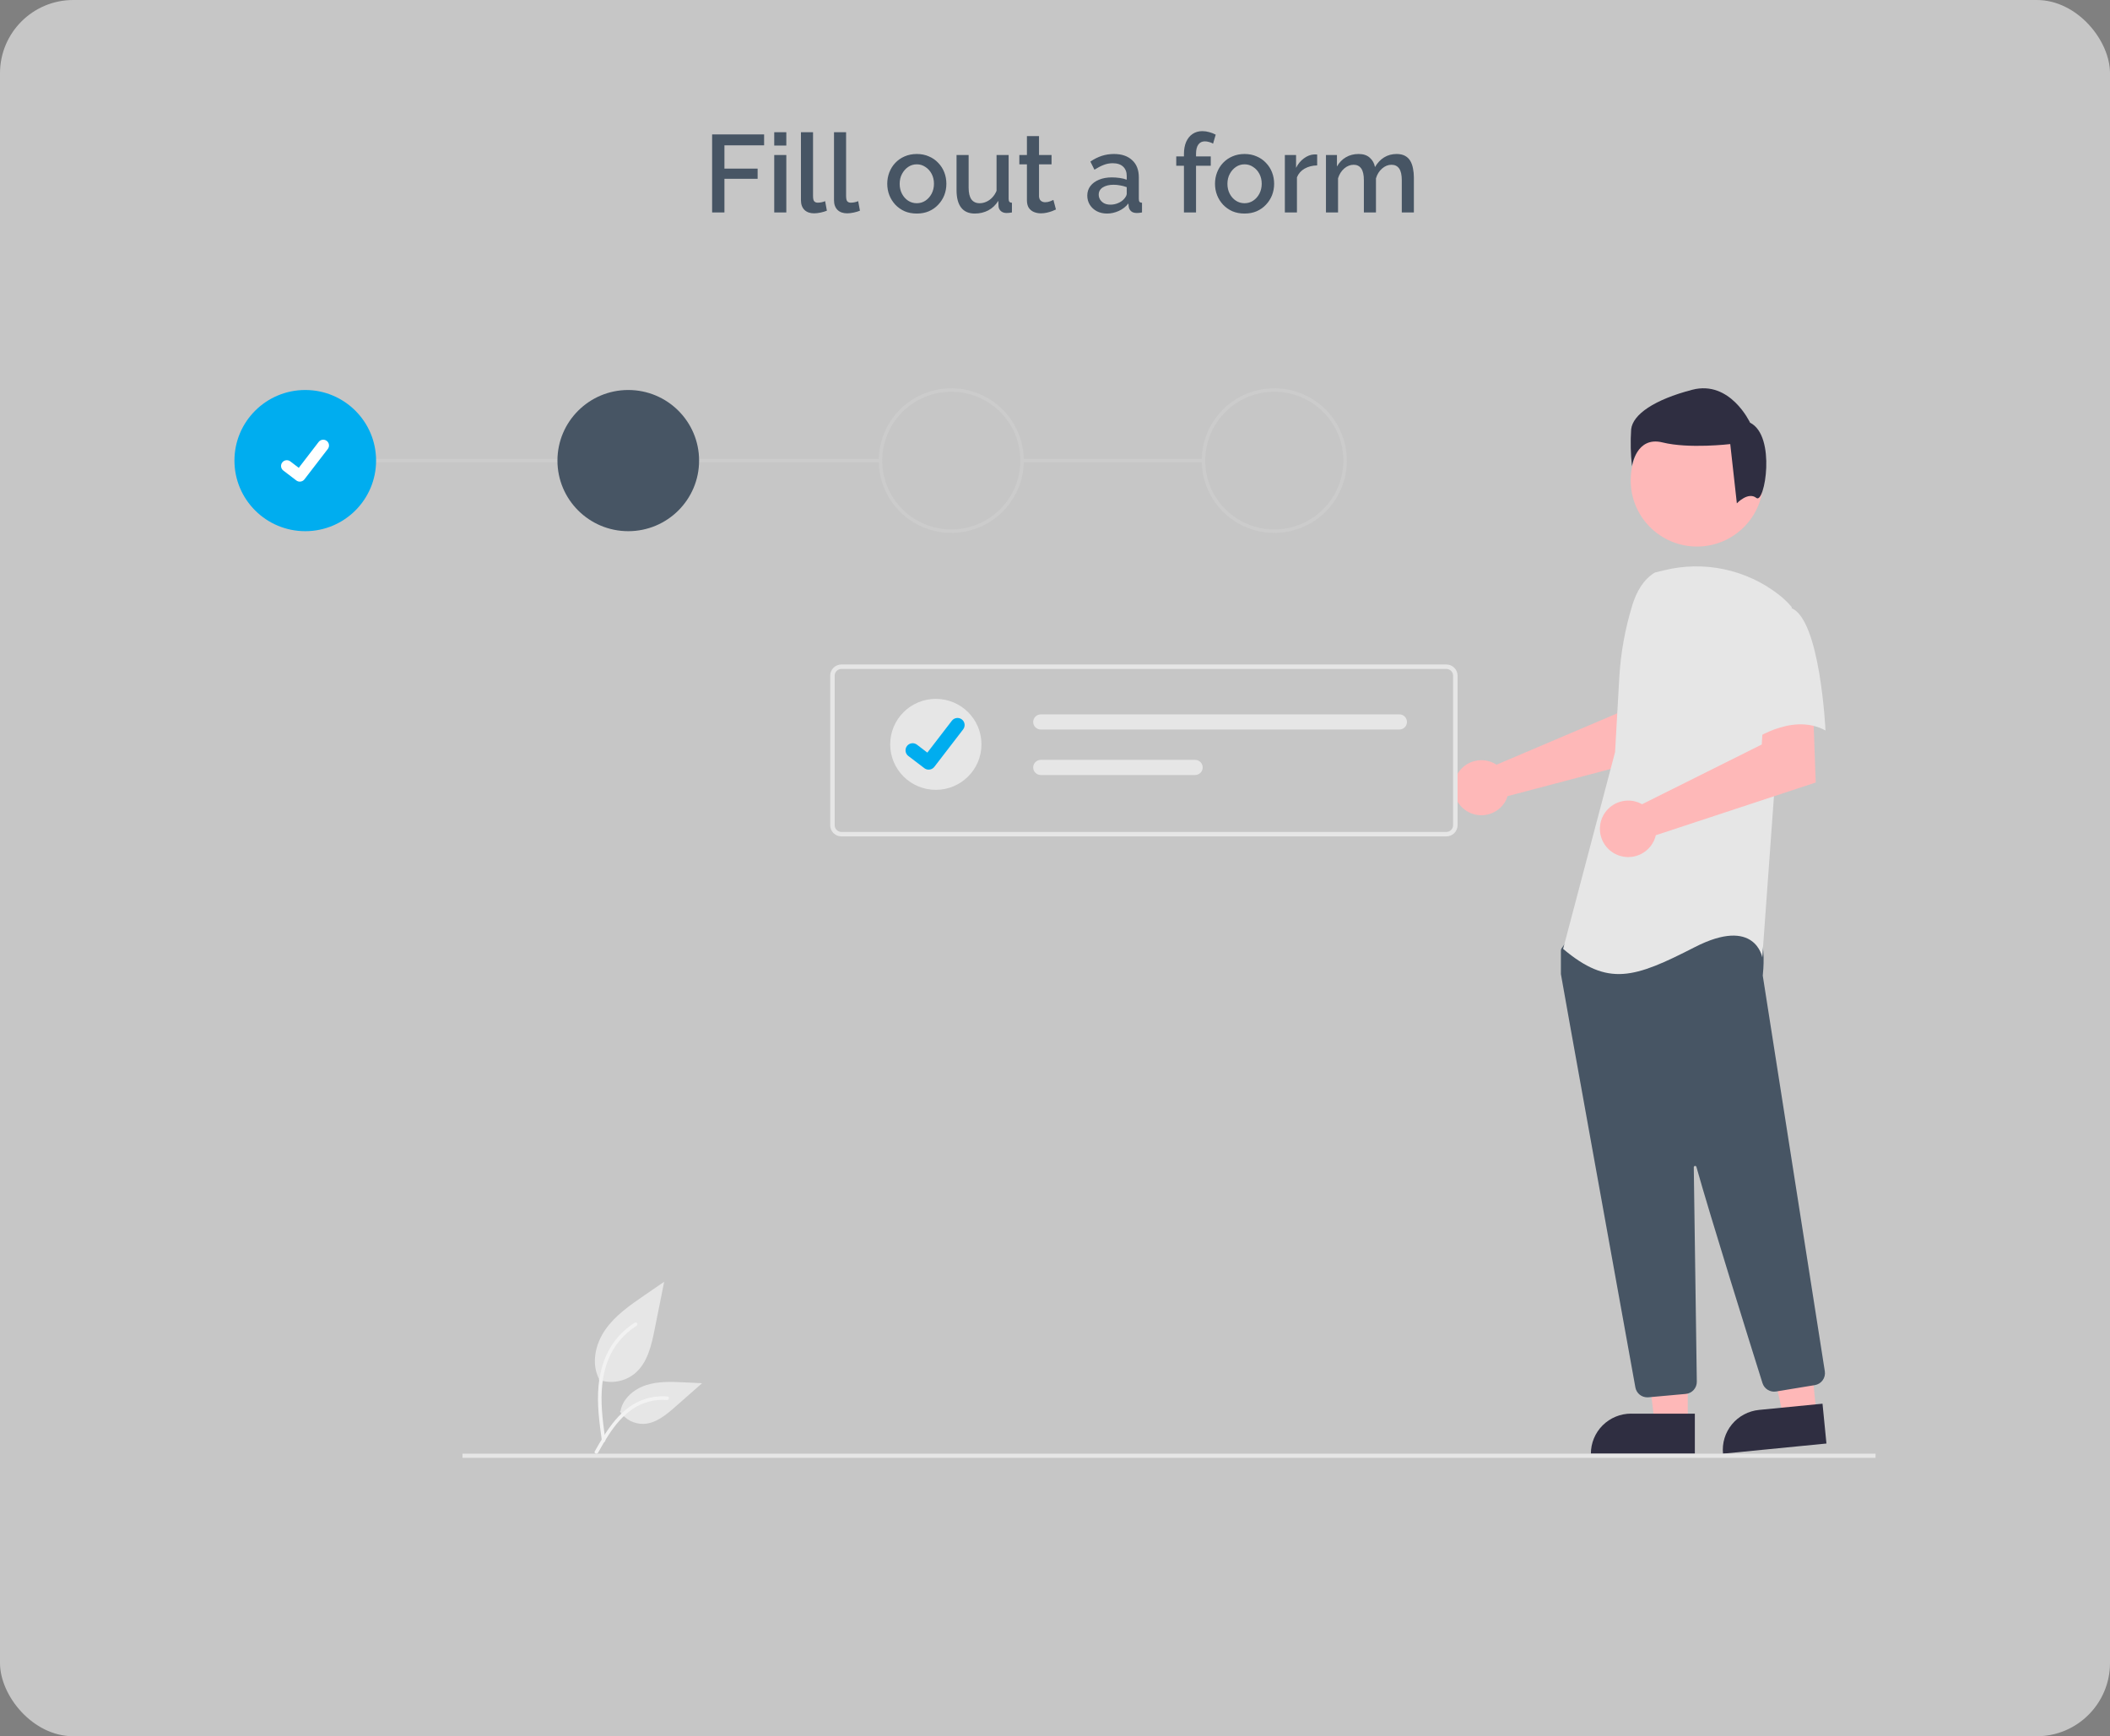 <svg width="288" height="237" viewBox="0 0 288 237" fill="none" xmlns="http://www.w3.org/2000/svg">
<rect x="0" y="0" width="288" height="237" fill="#808080" stroke="none"/>
<rect width="288" height="237" rx="10" fill="#F5F5F5" fill-opacity="0.6"/>
<g clip-path="url(#clip0_846_69)">
<path d="M164.266 62.636H139.51V63.106H164.266V62.636Z" fill="#CCCCCC"/>
<path d="M120.177 62.636H41.666V63.106H120.177V62.636Z" fill="#CCCCCC"/>
<path d="M41.666 72.507C47.005 72.507 51.333 68.193 51.333 62.871C51.333 57.549 47.005 53.235 41.666 53.235C36.328 53.235 32 57.549 32 62.871C32 68.193 36.328 72.507 41.666 72.507Z" fill="#00ADEF"/>
<path d="M85.755 72.507C91.093 72.507 95.421 68.193 95.421 62.871C95.421 57.549 91.093 53.235 85.755 53.235C80.416 53.235 76.088 57.549 76.088 62.871C76.088 68.193 80.416 72.507 85.755 72.507Z" fill="#475564"/>
<path d="M129.842 72.742C127.884 72.742 125.969 72.163 124.341 71.079C122.712 69.994 121.443 68.452 120.694 66.649C119.944 64.845 119.748 62.86 120.13 60.945C120.512 59.031 121.455 57.272 122.84 55.891C124.225 54.511 125.99 53.571 127.91 53.19C129.831 52.809 131.822 53.004 133.632 53.751C135.441 54.498 136.988 55.764 138.076 57.387C139.164 59.01 139.745 60.919 139.745 62.871C139.745 65.489 138.701 68 136.844 69.851C134.987 71.702 132.469 72.742 129.842 72.742ZM129.842 53.47C127.977 53.47 126.154 54.022 124.603 55.054C123.052 56.087 121.843 57.556 121.129 59.274C120.416 60.991 120.229 62.882 120.593 64.705C120.957 66.529 121.855 68.204 123.174 69.519C124.493 70.834 126.173 71.729 128.002 72.092C129.832 72.454 131.728 72.268 133.451 71.557C135.174 70.845 136.647 69.64 137.684 68.094C138.72 66.548 139.273 64.731 139.273 62.871C139.273 60.378 138.279 57.987 136.511 56.224C134.742 54.461 132.343 53.47 129.842 53.47V53.47Z" fill="#CCCCCC"/>
<path d="M173.931 72.742C171.973 72.742 170.058 72.163 168.43 71.079C166.801 69.994 165.532 68.452 164.783 66.649C164.033 64.845 163.837 62.86 164.219 60.945C164.601 59.031 165.544 57.272 166.929 55.891C168.314 54.511 170.078 53.571 171.999 53.19C173.92 52.809 175.911 53.004 177.721 53.751C179.53 54.498 181.077 55.764 182.165 57.387C183.253 59.01 183.833 60.919 183.833 62.871C183.833 65.489 182.79 68 180.933 69.851C179.076 71.702 176.557 72.742 173.931 72.742ZM173.931 53.47C172.066 53.47 170.243 54.022 168.692 55.054C167.141 56.087 165.932 57.556 165.218 59.274C164.505 60.991 164.318 62.882 164.682 64.705C165.046 66.529 165.944 68.204 167.263 69.519C168.582 70.834 170.262 71.729 172.091 72.092C173.921 72.454 175.817 72.268 177.54 71.557C179.263 70.845 180.736 69.64 181.772 68.094C182.809 66.548 183.362 64.731 183.362 62.871C183.362 61.637 183.118 60.414 182.644 59.274C182.17 58.133 181.475 57.097 180.6 56.224C179.724 55.351 178.684 54.658 177.54 54.186C176.396 53.713 175.17 53.47 173.931 53.47Z" fill="#CCCCCC"/>
<path d="M40.922 65.744C40.753 65.744 40.587 65.689 40.452 65.588L40.443 65.581L38.669 64.228C38.503 64.102 38.395 63.914 38.367 63.708C38.34 63.501 38.396 63.292 38.523 63.127C38.65 62.961 38.838 62.853 39.045 62.826C39.253 62.798 39.462 62.854 39.629 62.981L40.778 63.86L43.493 60.328C43.62 60.163 43.808 60.055 44.015 60.027C44.222 60 44.432 60.056 44.598 60.183V60.183L44.581 60.206L44.598 60.183C44.764 60.309 44.872 60.497 44.9 60.703C44.927 60.91 44.871 61.119 44.744 61.284L41.55 65.436C41.476 65.532 41.381 65.609 41.272 65.662C41.163 65.716 41.043 65.743 40.922 65.742L40.922 65.744Z" fill="white"/>
<path d="M203.738 104.095C203.919 104.178 204.093 104.274 204.258 104.384L220.777 97.356L221.366 93.018L227.967 92.978L227.577 102.927L205.773 108.676C205.727 108.827 205.672 108.975 205.608 109.119C205.293 109.79 204.786 110.352 204.151 110.737C203.516 111.121 202.781 111.31 202.039 111.279C201.297 111.248 200.58 111 199.979 110.564C199.378 110.129 198.92 109.526 198.661 108.832C198.403 108.138 198.356 107.383 198.526 106.662C198.697 105.942 199.077 105.287 199.619 104.781C200.162 104.275 200.842 103.94 201.575 103.818C202.308 103.696 203.06 103.793 203.738 104.096L203.738 104.095Z" fill="#FEB8B8"/>
<path d="M230.367 194.25H225.852L223.704 176.888H230.368L230.367 194.25Z" fill="#FEB8B8"/>
<path d="M222.626 192.964H231.335V198.428H217.144C217.144 196.978 217.721 195.588 218.749 194.563C219.778 193.538 221.172 192.962 222.626 192.962V192.964Z" fill="#2F2E41"/>
<path d="M247.928 192.978L243.434 193.419L239.589 176.351L246.221 175.701L247.928 192.978Z" fill="#FEB8B8"/>
<path d="M240.095 192.456L248.76 191.605L249.297 197.043L235.177 198.429C235.035 196.987 235.473 195.548 236.395 194.427C237.317 193.307 238.648 192.598 240.095 192.456H240.095Z" fill="#2F2E41"/>
<path d="M231.624 74.604C236.62 74.604 240.669 70.566 240.669 65.586C240.669 60.606 236.62 56.569 231.624 56.569C226.628 56.569 222.578 60.606 222.578 65.586C222.578 70.566 226.628 74.604 231.624 74.604Z" fill="#FEB8B8"/>
<path d="M224.843 190.738C224.454 190.739 224.079 190.603 223.781 190.355C223.484 190.106 223.284 189.761 223.216 189.38C220.881 176.45 213.24 134.162 213.057 132.99C213.053 132.963 213.051 132.936 213.051 132.908V129.755C213.051 129.64 213.087 129.528 213.154 129.435L214.163 128.027C214.211 127.959 214.274 127.903 214.347 127.863C214.42 127.824 214.501 127.801 214.585 127.797C220.339 127.529 239.181 126.74 240.091 127.874C241.005 129.012 240.681 132.466 240.607 133.146L240.611 133.217L249.076 187.186C249.143 187.617 249.036 188.056 248.78 188.409C248.524 188.762 248.138 189 247.708 189.071L242.42 189.94C242.026 190.003 241.623 189.923 241.283 189.714C240.944 189.506 240.69 189.183 240.569 188.804C238.934 183.595 233.451 166.072 231.55 159.291C231.54 159.246 231.513 159.207 231.475 159.181C231.437 159.155 231.391 159.144 231.345 159.151C231.3 159.157 231.259 159.181 231.23 159.216C231.201 159.252 231.186 159.297 231.189 159.343C231.284 165.807 231.513 182.298 231.594 187.993L231.602 188.607C231.606 189.022 231.453 189.424 231.174 189.732C230.895 190.04 230.51 190.233 230.095 190.272L224.997 190.733C224.945 190.737 224.894 190.739 224.843 190.738V190.738Z" fill="#475564"/>
<path d="M225.883 78.15C224.304 79.085 223.36 80.804 222.818 82.556C221.814 85.795 221.21 89.143 221.019 92.528L220.446 102.66L213.354 129.523C219.501 134.708 223.046 133.529 231.32 129.289C239.594 125.048 240.539 130.702 240.539 130.702L242.194 107.845L244.557 82.868C244.027 82.231 243.426 81.655 242.767 81.152C240.582 79.458 238.04 78.28 235.332 77.708C232.624 77.135 229.822 77.183 227.135 77.847L225.883 78.15Z" fill="#E6E6E6"/>
<path d="M223.579 109.52C223.77 109.592 223.955 109.678 224.132 109.778L240.466 101.627L240.737 97.212L247.474 96.749L247.835 106.813L226.008 114.01C225.83 114.772 225.423 115.463 224.842 115.989C224.26 116.516 223.532 116.853 222.754 116.957C221.975 117.06 221.183 116.925 220.484 116.569C219.784 116.214 219.21 115.654 218.837 114.965C218.465 114.276 218.312 113.49 218.398 112.712C218.484 111.933 218.806 111.2 219.321 110.609C219.836 110.018 220.519 109.597 221.28 109.402C222.041 109.207 222.843 109.248 223.58 109.519L223.579 109.52Z" fill="#FEB8B8"/>
<path d="M244.44 82.98C248.458 84.394 249.167 99.712 249.167 99.712C244.439 97.12 238.765 101.362 238.765 101.362C238.765 101.362 237.584 97.356 236.165 92.172C235.737 90.713 235.686 89.171 236.016 87.688C236.347 86.204 237.049 84.829 238.056 83.688C238.056 83.688 240.421 81.566 244.44 82.98Z" fill="#E6E6E6"/>
<path d="M239.733 67.97C238.606 67.072 237.068 68.705 237.068 68.705L236.167 60.617C236.167 60.617 230.532 61.29 226.925 60.393C223.317 59.495 222.754 63.652 222.754 63.652C222.568 61.973 222.531 60.281 222.642 58.596C222.867 56.574 225.797 54.551 230.982 53.203C236.166 51.855 238.871 57.697 238.871 57.697C242.48 59.493 240.861 68.87 239.733 67.97Z" fill="#2F2E41"/>
<path d="M256 198.429H63.126V199H256V198.429Z" fill="#E6E6E6"/>
<path d="M81.733 188.345C82.558 188.634 83.444 188.707 84.306 188.555C85.167 188.404 85.975 188.034 86.652 187.481C88.375 186.04 88.915 183.665 89.354 181.466L90.654 174.962L87.933 176.83C85.975 178.173 83.974 179.56 82.619 181.506C81.263 183.452 80.672 186.108 81.761 188.214" fill="#E6E6E6"/>
<path d="M82.153 196.672C81.81 194.184 81.458 191.665 81.698 189.15C81.912 186.917 82.595 184.736 83.987 182.947C84.725 182 85.624 181.188 86.642 180.548C86.908 180.381 87.152 180.801 86.888 180.967C85.126 182.077 83.762 183.716 82.995 185.649C82.147 187.798 82.011 190.14 82.158 192.422C82.246 193.802 82.433 195.174 82.622 196.543C82.636 196.605 82.627 196.67 82.596 196.726C82.564 196.781 82.513 196.822 82.452 196.841C82.389 196.858 82.323 196.85 82.267 196.818C82.211 196.786 82.17 196.734 82.152 196.672L82.153 196.672Z" fill="#F2F2F2"/>
<path d="M84.619 192.68C84.973 193.217 85.459 193.653 86.031 193.948C86.604 194.242 87.242 194.385 87.886 194.361C89.54 194.283 90.919 193.133 92.16 192.041L95.831 188.81L93.401 188.694C91.654 188.611 89.862 188.533 88.196 189.07C86.531 189.607 84.997 190.9 84.693 192.616" fill="#E6E6E6"/>
<path d="M81.185 198.103C82.832 195.194 84.747 191.961 88.165 190.928C89.115 190.641 90.111 190.539 91.1 190.625C91.412 190.651 91.334 191.131 91.022 191.104C89.364 190.967 87.71 191.403 86.337 192.34C85.016 193.236 83.987 194.482 83.117 195.804C82.583 196.612 82.106 197.458 81.628 198.3C81.476 198.569 81.031 198.375 81.185 198.103Z" fill="#F2F2F2"/>
<path d="M197.419 114.169H114.846C114.44 114.169 114.051 114.008 113.765 113.722C113.478 113.437 113.317 113.049 113.316 112.645V92.227C113.317 91.823 113.478 91.435 113.765 91.149C114.051 90.864 114.44 90.703 114.846 90.702H197.419C197.824 90.703 198.213 90.864 198.499 91.149C198.786 91.435 198.947 91.823 198.948 92.227V112.645C198.947 113.049 198.786 113.437 198.499 113.722C198.213 114.008 197.824 114.169 197.419 114.169ZM114.846 91.312C114.602 91.312 114.369 91.409 114.197 91.581C114.025 91.752 113.928 91.984 113.928 92.227V112.645C113.928 112.888 114.025 113.12 114.197 113.292C114.369 113.463 114.602 113.56 114.846 113.56H197.419C197.662 113.56 197.895 113.463 198.067 113.292C198.239 113.12 198.336 112.888 198.336 112.645V92.227C198.336 91.984 198.239 91.752 198.067 91.58C197.895 91.409 197.662 91.312 197.419 91.312L114.846 91.312Z" fill="#E6E6E6"/>
<path d="M142.062 97.513C141.786 97.513 141.522 97.622 141.327 97.816C141.133 98.01 141.023 98.273 141.023 98.548C141.023 98.822 141.133 99.085 141.327 99.279C141.522 99.473 141.786 99.582 142.062 99.582H191.002C191.278 99.582 191.542 99.473 191.736 99.279C191.931 99.085 192.041 98.822 192.041 98.548C192.041 98.273 191.931 98.01 191.736 97.816C191.542 97.622 191.278 97.513 191.002 97.513H142.062Z" fill="#E6E6E6"/>
<path d="M142.062 103.722C141.786 103.722 141.522 103.831 141.328 104.026C141.133 104.22 141.023 104.483 141.023 104.757C141.023 105.032 141.133 105.295 141.328 105.489C141.522 105.683 141.786 105.792 142.062 105.792H163.121C163.396 105.792 163.66 105.683 163.855 105.489C164.05 105.295 164.159 105.032 164.159 104.757C164.159 104.483 164.05 104.22 163.855 104.026C163.66 103.831 163.396 103.722 163.121 103.722H142.062Z" fill="#E6E6E6"/>
<path d="M127.734 107.815C131.174 107.815 133.963 105.035 133.963 101.605C133.963 98.176 131.174 95.396 127.734 95.396C124.294 95.396 121.505 98.176 121.505 101.605C121.505 105.035 124.294 107.815 127.734 107.815Z" fill="#E6E6E6"/>
<path d="M126.755 105.056C126.546 105.057 126.342 104.989 126.175 104.864L126.164 104.856L123.978 103.189C123.773 103.033 123.639 102.802 123.606 102.547C123.572 102.292 123.641 102.034 123.798 101.83C123.954 101.626 124.186 101.493 124.442 101.459C124.697 101.425 124.956 101.494 125.16 101.65L126.576 102.733L129.923 98.381C130.079 98.177 130.311 98.044 130.566 98.01C130.821 97.977 131.08 98.046 131.284 98.202L131.263 98.23L131.285 98.202C131.489 98.358 131.623 98.589 131.656 98.843C131.69 99.098 131.621 99.355 131.465 99.559L127.529 104.678C127.438 104.796 127.321 104.892 127.187 104.957C127.053 105.023 126.905 105.056 126.756 105.056L126.755 105.056Z" fill="#00ADEF"/>
</g>
<path d="M97.2 29V18.35H104.295V19.835H98.88V23.015H103.41V24.41H98.88V29H97.2ZM105.677 29V21.155H107.327V29H105.677ZM105.677 19.865V18.05H107.327V19.865H105.677ZM109.324 18.05H110.974V26.735C110.974 27.135 111.034 27.39 111.154 27.5C111.274 27.61 111.424 27.665 111.604 27.665C111.804 27.665 111.989 27.645 112.159 27.605C112.339 27.565 112.494 27.515 112.624 27.455L112.864 28.76C112.624 28.86 112.339 28.945 112.009 29.015C111.679 29.085 111.384 29.12 111.124 29.12C110.564 29.12 110.124 28.965 109.804 28.655C109.484 28.335 109.324 27.895 109.324 27.335V18.05ZM113.836 18.05H115.486V26.735C115.486 27.135 115.546 27.39 115.666 27.5C115.786 27.61 115.936 27.665 116.116 27.665C116.316 27.665 116.501 27.645 116.671 27.605C116.851 27.565 117.006 27.515 117.136 27.455L117.376 28.76C117.136 28.86 116.851 28.945 116.521 29.015C116.191 29.085 115.896 29.12 115.636 29.12C115.076 29.12 114.636 28.965 114.316 28.655C113.996 28.335 113.836 27.895 113.836 27.335V18.05ZM125.139 29.15C124.519 29.15 123.964 29.045 123.474 28.835C122.984 28.615 122.559 28.315 122.199 27.935C121.849 27.555 121.579 27.125 121.389 26.645C121.199 26.155 121.104 25.635 121.104 25.085C121.104 24.535 121.199 24.015 121.389 23.525C121.579 23.035 121.849 22.605 122.199 22.235C122.559 21.855 122.984 21.56 123.474 21.35C123.974 21.13 124.529 21.02 125.139 21.02C125.749 21.02 126.299 21.13 126.789 21.35C127.289 21.56 127.714 21.855 128.064 22.235C128.424 22.605 128.699 23.035 128.889 23.525C129.079 24.015 129.174 24.535 129.174 25.085C129.174 25.635 129.079 26.155 128.889 26.645C128.699 27.125 128.424 27.555 128.064 27.935C127.714 28.315 127.289 28.615 126.789 28.835C126.299 29.045 125.749 29.15 125.139 29.15ZM122.799 25.1C122.799 25.6 122.904 26.05 123.114 26.45C123.324 26.85 123.604 27.165 123.954 27.395C124.304 27.625 124.699 27.74 125.139 27.74C125.569 27.74 125.959 27.625 126.309 27.395C126.669 27.155 126.954 26.835 127.164 26.435C127.374 26.025 127.479 25.575 127.479 25.085C127.479 24.585 127.374 24.135 127.164 23.735C126.954 23.335 126.669 23.02 126.309 22.79C125.959 22.55 125.569 22.43 125.139 22.43C124.699 22.43 124.304 22.55 123.954 22.79C123.604 23.03 123.324 23.35 123.114 23.75C122.904 24.14 122.799 24.59 122.799 25.1ZM130.562 25.955V21.155H132.212V25.625C132.212 26.325 132.337 26.855 132.587 27.215C132.847 27.565 133.222 27.74 133.712 27.74C134.022 27.74 134.322 27.675 134.612 27.545C134.912 27.415 135.182 27.225 135.422 26.975C135.672 26.715 135.872 26.405 136.022 26.045V21.155H137.672V27.14C137.672 27.33 137.707 27.465 137.777 27.545C137.847 27.625 137.962 27.67 138.122 27.68V29C137.952 29.03 137.812 29.05 137.702 29.06C137.592 29.07 137.487 29.075 137.387 29.075C137.087 29.075 136.837 28.995 136.637 28.835C136.437 28.665 136.322 28.45 136.292 28.19L136.262 27.41C135.912 27.98 135.457 28.415 134.897 28.715C134.337 29.005 133.722 29.15 133.052 29.15C132.232 29.15 131.612 28.88 131.192 28.34C130.772 27.8 130.562 27.005 130.562 25.955ZM144.128 28.595C143.988 28.665 143.813 28.74 143.603 28.82C143.393 28.9 143.153 28.97 142.883 29.03C142.623 29.09 142.353 29.12 142.073 29.12C141.733 29.12 141.418 29.06 141.128 28.94C140.838 28.82 140.603 28.63 140.423 28.37C140.253 28.1 140.168 27.755 140.168 27.335V22.43H139.133V21.155H140.168V18.575H141.818V21.155H143.528V22.43H141.818V26.81C141.838 27.08 141.923 27.28 142.073 27.41C142.233 27.54 142.428 27.605 142.658 27.605C142.888 27.605 143.108 27.565 143.318 27.485C143.528 27.405 143.683 27.34 143.783 27.29L144.128 28.595ZM148.407 26.705C148.407 26.205 148.547 25.77 148.827 25.4C149.117 25.02 149.512 24.73 150.012 24.53C150.512 24.32 151.092 24.215 151.752 24.215C152.102 24.215 152.457 24.24 152.817 24.29C153.187 24.34 153.512 24.42 153.792 24.53V24.035C153.792 23.485 153.627 23.055 153.297 22.745C152.967 22.435 152.492 22.28 151.872 22.28C151.432 22.28 151.017 22.36 150.627 22.52C150.237 22.67 149.822 22.885 149.382 23.165L148.827 22.055C149.347 21.705 149.867 21.445 150.387 21.275C150.917 21.105 151.472 21.02 152.052 21.02C153.102 21.02 153.927 21.3 154.527 21.86C155.137 22.41 155.442 23.195 155.442 24.215V27.14C155.442 27.33 155.472 27.465 155.532 27.545C155.602 27.625 155.717 27.67 155.877 27.68V29C155.727 29.03 155.592 29.05 155.472 29.06C155.352 29.07 155.252 29.075 155.172 29.075C154.822 29.075 154.557 28.99 154.377 28.82C154.197 28.65 154.092 28.45 154.062 28.22L154.017 27.77C153.677 28.21 153.242 28.55 152.712 28.79C152.182 29.03 151.647 29.15 151.107 29.15C150.587 29.15 150.122 29.045 149.712 28.835C149.302 28.615 148.982 28.32 148.752 27.95C148.522 27.58 148.407 27.165 148.407 26.705ZM153.402 27.185C153.522 27.055 153.617 26.925 153.687 26.795C153.757 26.665 153.792 26.55 153.792 26.45V25.55C153.512 25.44 153.217 25.36 152.907 25.31C152.597 25.25 152.292 25.22 151.992 25.22C151.392 25.22 150.902 25.34 150.522 25.58C150.152 25.82 149.967 26.15 149.967 26.57C149.967 26.8 150.027 27.02 150.147 27.23C150.277 27.44 150.457 27.61 150.687 27.74C150.927 27.87 151.222 27.935 151.572 27.935C151.932 27.935 152.277 27.865 152.607 27.725C152.937 27.585 153.202 27.405 153.402 27.185ZM161.6 29V22.625H160.55V21.35H161.6V21.035C161.6 20.395 161.7 19.84 161.9 19.37C162.11 18.9 162.4 18.54 162.77 18.29C163.15 18.03 163.595 17.9 164.105 17.9C164.425 17.9 164.74 17.945 165.05 18.035C165.36 18.115 165.655 18.23 165.935 18.38L165.575 19.61C165.425 19.51 165.245 19.435 165.035 19.385C164.835 19.325 164.64 19.295 164.45 19.295C164.07 19.295 163.775 19.44 163.565 19.73C163.355 20.02 163.25 20.44 163.25 20.99V21.35H165.26V22.625H163.25V29H161.6ZM169.875 29.15C169.255 29.15 168.7 29.045 168.21 28.835C167.72 28.615 167.295 28.315 166.935 27.935C166.585 27.555 166.315 27.125 166.125 26.645C165.935 26.155 165.84 25.635 165.84 25.085C165.84 24.535 165.935 24.015 166.125 23.525C166.315 23.035 166.585 22.605 166.935 22.235C167.295 21.855 167.72 21.56 168.21 21.35C168.71 21.13 169.265 21.02 169.875 21.02C170.485 21.02 171.035 21.13 171.525 21.35C172.025 21.56 172.45 21.855 172.8 22.235C173.16 22.605 173.435 23.035 173.625 23.525C173.815 24.015 173.91 24.535 173.91 25.085C173.91 25.635 173.815 26.155 173.625 26.645C173.435 27.125 173.16 27.555 172.8 27.935C172.45 28.315 172.025 28.615 171.525 28.835C171.035 29.045 170.485 29.15 169.875 29.15ZM167.535 25.1C167.535 25.6 167.64 26.05 167.85 26.45C168.06 26.85 168.34 27.165 168.69 27.395C169.04 27.625 169.435 27.74 169.875 27.74C170.305 27.74 170.695 27.625 171.045 27.395C171.405 27.155 171.69 26.835 171.9 26.435C172.11 26.025 172.215 25.575 172.215 25.085C172.215 24.585 172.11 24.135 171.9 23.735C171.69 23.335 171.405 23.02 171.045 22.79C170.695 22.55 170.305 22.43 169.875 22.43C169.435 22.43 169.04 22.55 168.69 22.79C168.34 23.03 168.06 23.35 167.85 23.75C167.64 24.14 167.535 24.59 167.535 25.1ZM179.784 22.58C179.144 22.59 178.574 22.735 178.074 23.015C177.584 23.295 177.234 23.69 177.024 24.2V29H175.374V21.155H176.904V22.91C177.174 22.37 177.529 21.94 177.969 21.62C178.409 21.29 178.874 21.11 179.364 21.08C179.464 21.08 179.544 21.08 179.604 21.08C179.674 21.08 179.734 21.085 179.784 21.095V22.58ZM192.984 29H191.334V24.605C191.334 23.875 191.214 23.34 190.974 23C190.734 22.66 190.384 22.49 189.924 22.49C189.464 22.49 189.034 22.665 188.634 23.015C188.244 23.355 187.969 23.8 187.809 24.35V29H186.159V24.605C186.159 23.875 186.039 23.34 185.799 23C185.559 22.66 185.214 22.49 184.764 22.49C184.304 22.49 183.874 22.66 183.474 23C183.084 23.34 182.804 23.785 182.634 24.335V29H180.984V21.155H182.484V22.73C182.794 22.18 183.199 21.76 183.699 21.47C184.209 21.17 184.789 21.02 185.439 21.02C186.089 21.02 186.599 21.19 186.969 21.53C187.349 21.87 187.584 22.295 187.674 22.805C188.014 22.225 188.429 21.785 188.919 21.485C189.419 21.175 189.989 21.02 190.629 21.02C191.089 21.02 191.474 21.105 191.784 21.275C192.094 21.445 192.334 21.68 192.504 21.98C192.674 22.27 192.794 22.61 192.864 23C192.944 23.38 192.984 23.785 192.984 24.215V29Z" fill="#475564"/>
<defs>
<clipPath id="clip0_846_69">
<rect width="224" height="146" fill="white" transform="translate(32 53)"/>
</clipPath>
</defs>
</svg>
